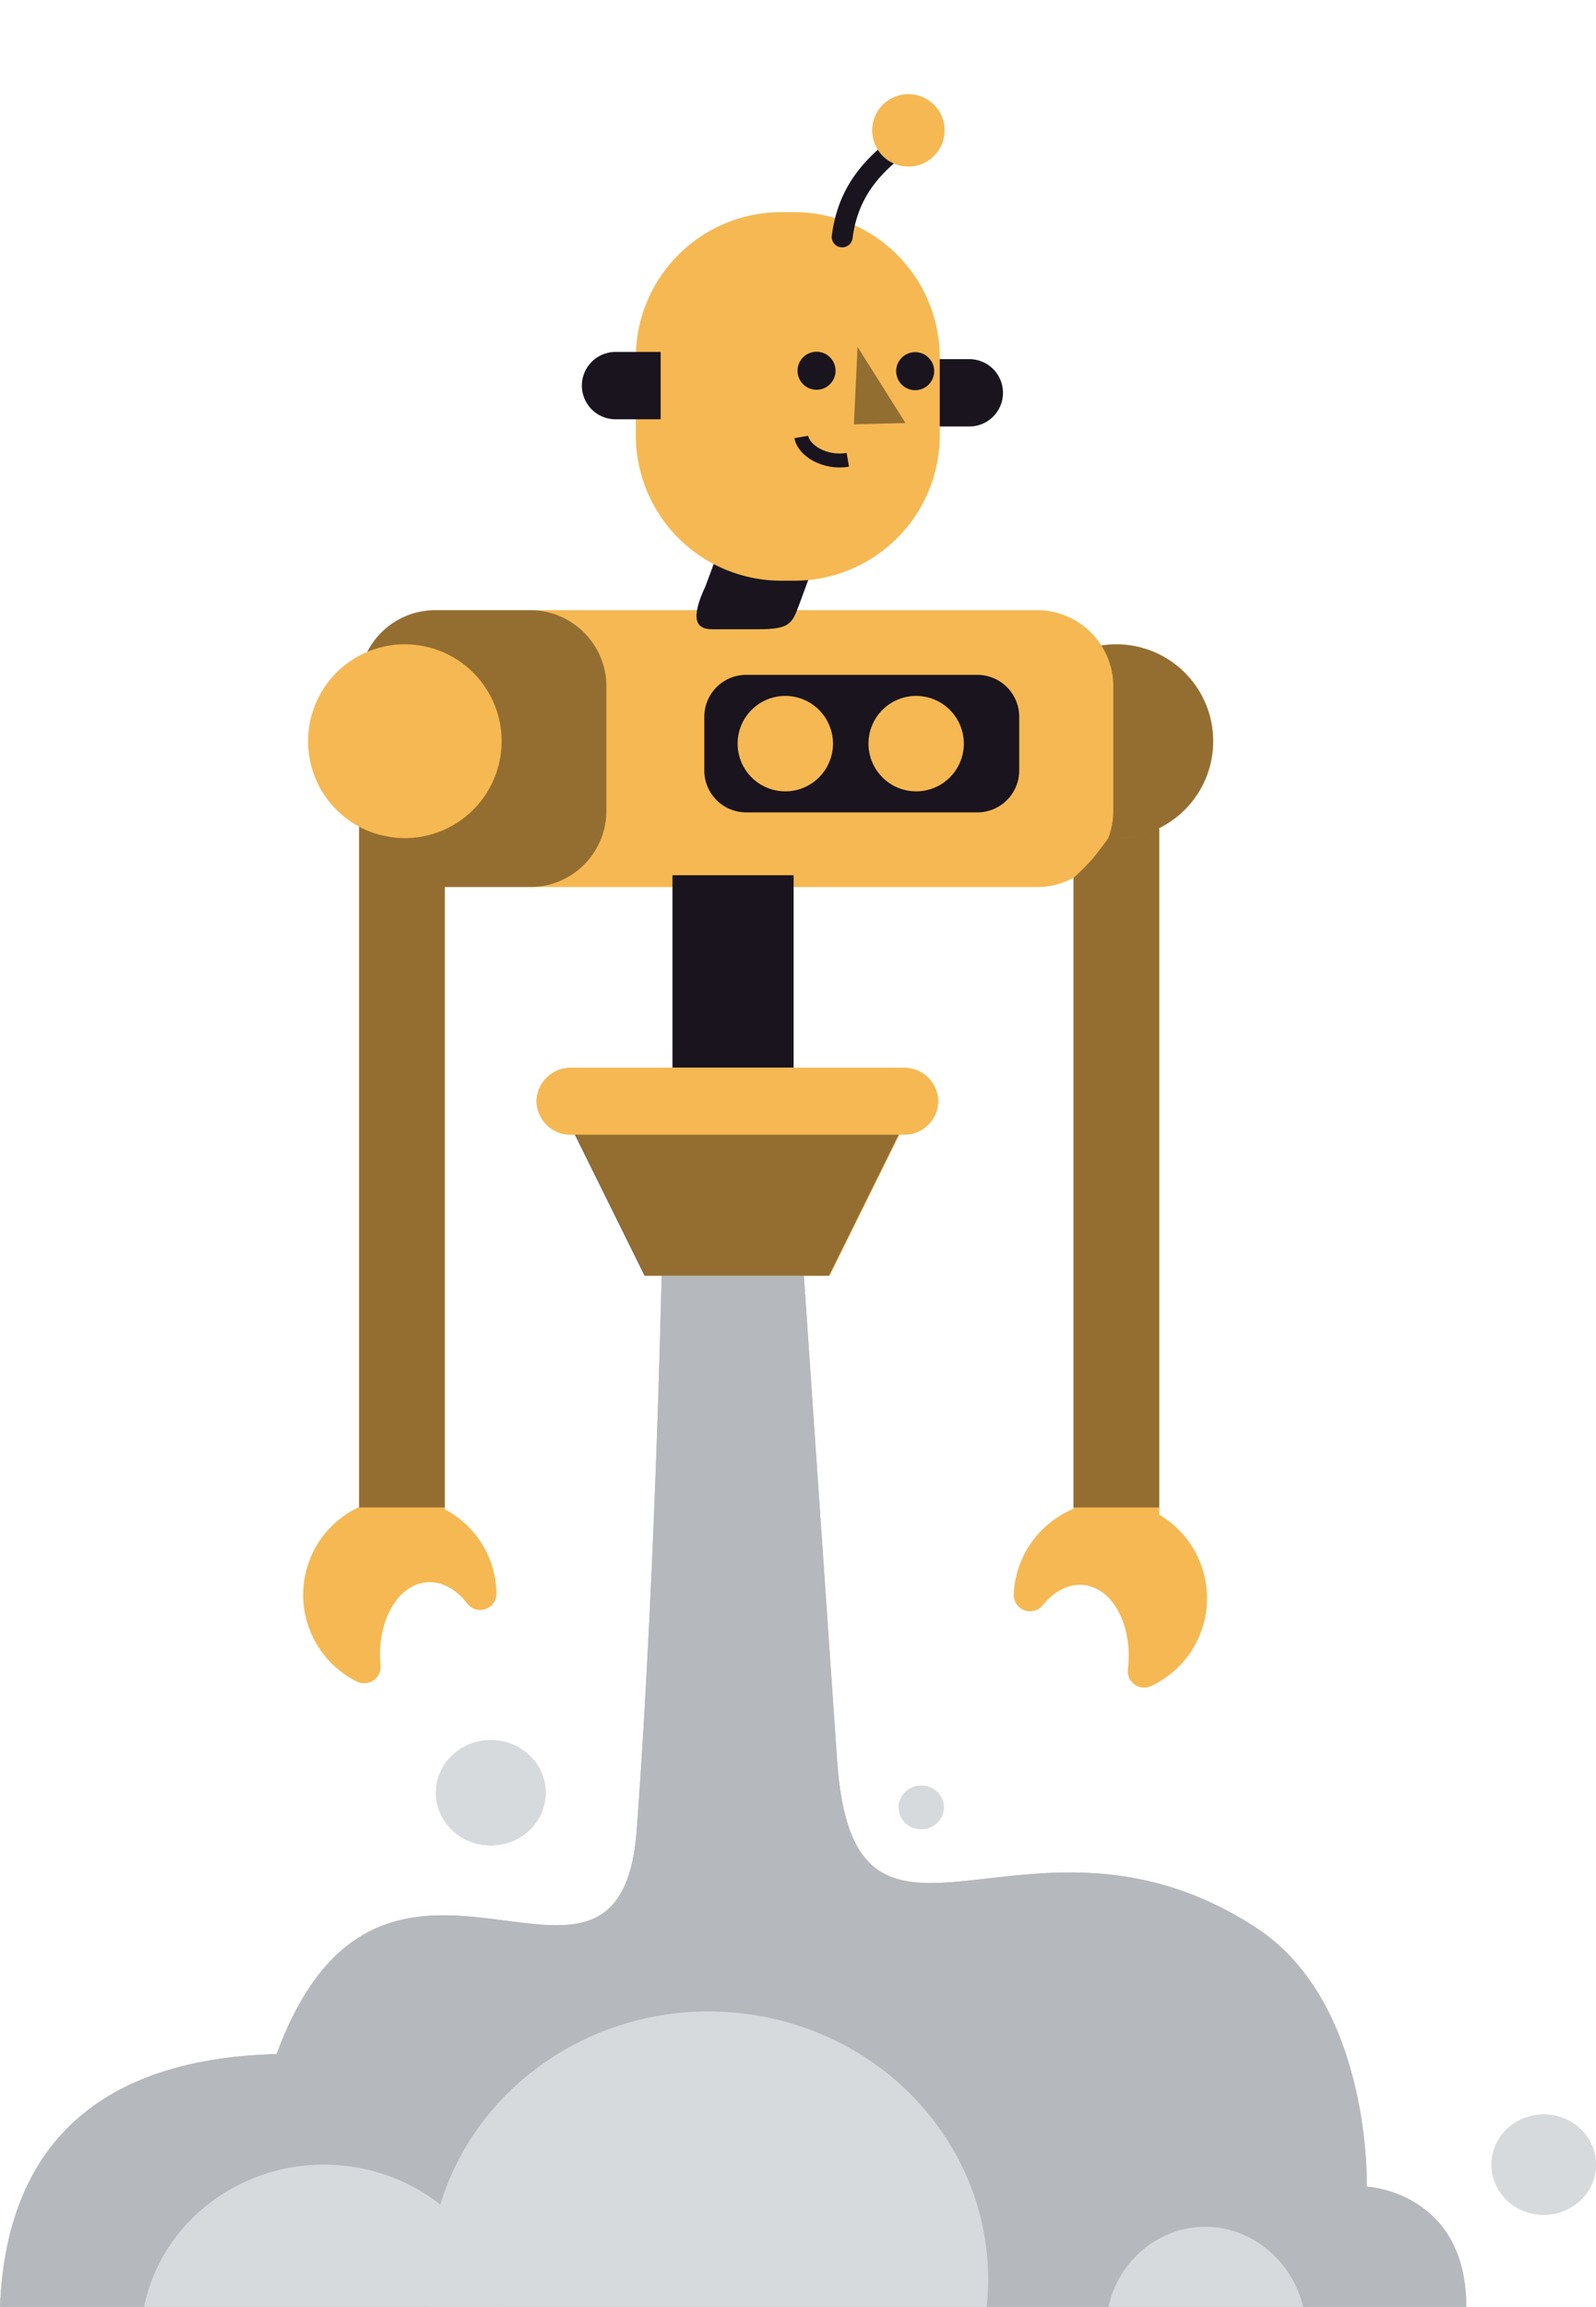 <svg id="Character_Robot_2" data-name="Character / Robot / 2" xmlns="http://www.w3.org/2000/svg" width="458.055" height="661.561" viewBox="0 0 458.055 661.561">
  <g id="Robot_Legs_2" data-name="Robot / Legs / 2" transform="translate(0 306.236)">
    <g id="Group_20" data-name="Group 20">
      <path id="Fill_1" data-name="Fill 1" d="M420.82,306.606H0c1.944-49.952,32.611-71.294,79.38-72.475,30.872-83.7,98.515,1.694,103.384-64.512C188.485,91.762,190.13,0,190.13,0l39.88.661s3.33,49.127,10.24,149.214c4.9,70.895,54.82,5.146,120.39,48.11,33.1,21.689,31.623,74.157,31.623,74.157s28.557,1.43,28.557,34.464" transform="translate(0 48.719)" fill="#b5b8bc"/>
      <path id="Fill_3" data-name="Fill 3" d="M103.22,40.776H0C4.49,18.624,23.66,2.466,46.24.251A55.24,55.24,0,0,1,67.07,2.226,52.833,52.833,0,0,1,85,11.48a50.168,50.168,0,0,1,18.22,29.3" transform="translate(41.37 314.549)" fill="#d7dadd"/>
      <path id="Fill_5" data-name="Fill 5" d="M55.86,22.948H0A29.284,29.284,0,0,1,19.17,1.362,27.353,27.353,0,0,1,26.31.039a26.955,26.955,0,0,1,4.23.105c12.17,1.237,22.34,10.462,25.32,22.8" transform="translate(318.14 332.377)" fill="#d7dadd"/>
      <path id="Fill_7" data-name="Fill 7" d="M160.018,84.707H.4a74.032,74.032,0,0,1,.53-19.342,75.712,75.712,0,0,1,2.28-9.954c11.04-36.5,48.85-60.4,89.09-54.526a82.35,82.35,0,0,1,26.35,8.506c27.67,14.461,44.74,43.843,41.37,75.316" transform="translate(123.162 270.617)" fill="#d7dadd"/>
      <path id="Fill_9" data-name="Fill 9" d="M31.333,17.383c-1.309,8.25-9.344,13.919-17.946,12.664S-1.128,21.087.181,12.838,9.524-1.081,18.127.174s14.515,8.96,13.206,17.209" transform="translate(125.108 192.793)" fill="#d7dadd"/>
      <path id="Fill_11" data-name="Fill 11" d="M12.931,7.175A6.469,6.469,0,0,1,5.525,12.4,6.277,6.277,0,0,1,.075,5.3,6.469,6.469,0,0,1,7.481.072a6.278,6.278,0,0,1,5.45,7.1" transform="translate(257.902 205.866)" fill="#d7dadd"/>
      <path id="Fill_13" data-name="Fill 13" d="M29.842,16.556c-1.247,7.856-8.9,13.256-17.092,12.061S-1.074,20.083.173,12.227,9.072-1.03,17.265.166,31.089,8.7,29.842,16.556" transform="translate(428.04 300.156)" fill="#d7dadd"/>
      <g id="Legs_color" data-name="Legs color" transform="translate(153.989 0)">
        <path id="Legs" d="M31.18,59.607l-20-40.428H10A9.8,9.8,0,0,1,0,9.589,9.8,9.8,0,0,1,10,0h95.282a9.8,9.8,0,0,1,10,9.589,9.8,9.8,0,0,1-10,9.589H104.1l-20,40.428Z" transform="translate(0 0)" fill="#f6b852"/>
      </g>
      <g id="Overlay" transform="translate(165 19.179)">
        <path id="Fill_16" data-name="Fill 16" d="M72.923,40.428H20L0,0H92.923Z" transform="translate(0 0)" opacity="0.402"/>
      </g>
    </g>
    <g id="Group_20-2" data-name="Group 20" transform="translate(0 0)">
      <path id="Fill_1-2" data-name="Fill 1" d="M420.82,306.606H0c1.944-49.952,32.611-71.294,79.38-72.475,30.872-83.7,98.515,1.694,103.384-64.512C188.485,91.762,190.13,0,190.13,0l39.88.661s3.33,49.127,10.24,149.214c4.9,70.895,54.82,5.146,120.39,48.11,33.1,21.689,31.623,74.157,31.623,74.157s28.557,1.43,28.557,34.464" transform="translate(0 48.719)" fill="#b5b8bc"/>
      <path id="Fill_3-2" data-name="Fill 3" d="M103.22,40.776H0C4.49,18.624,23.66,2.466,46.24.251A55.24,55.24,0,0,1,67.07,2.226,52.833,52.833,0,0,1,85,11.48a50.168,50.168,0,0,1,18.22,29.3" transform="translate(41.37 314.549)" fill="#d7dadd"/>
      <path id="Fill_5-2" data-name="Fill 5" d="M55.86,22.948H0A29.284,29.284,0,0,1,19.17,1.362,27.353,27.353,0,0,1,26.31.039a26.955,26.955,0,0,1,4.23.105c12.17,1.237,22.34,10.462,25.32,22.8" transform="translate(318.14 332.377)" fill="#d7dadd"/>
      <path id="Fill_7-2" data-name="Fill 7" d="M160.018,84.707H.4a74.032,74.032,0,0,1,.53-19.342,75.712,75.712,0,0,1,2.28-9.954c11.04-36.5,48.85-60.4,89.09-54.526a82.35,82.35,0,0,1,26.35,8.506c27.67,14.461,44.74,43.843,41.37,75.316" transform="translate(123.162 270.617)" fill="#d7dadd"/>
      <path id="Fill_9-2" data-name="Fill 9" d="M31.333,17.383c-1.309,8.25-9.344,13.919-17.946,12.664S-1.128,21.087.181,12.838,9.524-1.081,18.127.174s14.515,8.96,13.206,17.209" transform="translate(125.108 192.793)" fill="#d7dadd"/>
      <path id="Fill_11-2" data-name="Fill 11" d="M12.931,7.175A6.469,6.469,0,0,1,5.525,12.4,6.277,6.277,0,0,1,.075,5.3,6.469,6.469,0,0,1,7.481.072a6.278,6.278,0,0,1,5.45,7.1" transform="translate(257.902 205.866)" fill="#d7dadd"/>
      <path id="Fill_13-2" data-name="Fill 13" d="M29.842,16.556c-1.247,7.856-8.9,13.256-17.092,12.061S-1.074,20.083.173,12.227,9.072-1.03,17.265.166,31.089,8.7,29.842,16.556" transform="translate(428.04 300.156)" fill="#d7dadd"/>
      <g id="Legs_color-2" data-name="Legs color" transform="translate(153.989 0)">
        <path id="Legs-2" data-name="Legs" d="M31.18,59.607l-20-40.428H10A9.8,9.8,0,0,1,0,9.589,9.8,9.8,0,0,1,10,0h95.282a9.8,9.8,0,0,1,10,9.589,9.8,9.8,0,0,1-10,9.589H104.1l-20,40.428Z" transform="translate(0 0)" fill="#f6b852"/>
      </g>
      <g id="Overlay-2" data-name="Overlay" transform="translate(165 19.179)">
        <path id="Fill_16-2" data-name="Fill 16" d="M72.923,40.428H20L0,0H92.923Z" transform="translate(0 0)" opacity="0.402"/>
      </g>
    </g>
  </g>
  <g id="Robot_Body_1" data-name="Robot / Body / 1" transform="translate(10 172)">
    <g id="Group_34" data-name="Group 34" transform="translate(77 3)">
      <g id="Body_color" data-name="Body color">
        <path id="Body" d="M40.668,257.852a27.817,27.817,0,0,1,14.614,21.056,28.358,28.358,0,0,1,.214,3.029,4.681,4.681,0,0,1-8.406,2.928c-3.155-4.1-7.334-6.468-11.7-6.081-8.385.743-14.3,11.348-13.2,23.692,0,.026,0,.052.007.078a4.691,4.691,0,0,1-6.729,4.7,27.759,27.759,0,0,1,.592-50.053V62.055a27.8,27.8,0,0,1,2.349-50.1A21.877,21.877,0,0,1,37.845,0H210.7a21.848,21.848,0,0,1,18.39,10.118A27.791,27.791,0,0,1,245.7,62.489V259.405a27.759,27.759,0,0,1-2.382,49.137,4.691,4.691,0,0,1-6.607-4.868c0-.027.005-.053.009-.078,1.409-12.312-4.228-23.066-12.591-24.023-4.359-.5-8.6,1.761-11.857,5.779a4.681,4.681,0,0,1-8.328-3.141,28.45,28.45,0,0,1,.291-3.023,27.857,27.857,0,0,1,16.85-21.455v-181A21.624,21.624,0,0,1,210.7,79.385H40.668V257.852Z" transform="translate(0 0)" fill="#f6b852"/>
      </g>
      <path id="Shape" d="M78.381,39.448H12a12.035,12.035,0,0,1-12-12V12A12.035,12.035,0,0,1,12,0H78.381a12.035,12.035,0,0,1,12,12V27.448a12.035,12.035,0,0,1-12,12ZM60.806,6.04A13.685,13.685,0,1,0,74.49,19.723,13.7,13.7,0,0,0,60.806,6.04Zm-37.555,0A13.685,13.685,0,1,0,36.934,19.723,13.7,13.7,0,0,0,23.251,6.04Z" transform="translate(115.134 18.538)" fill="#19141e"/>
      <g id="Overlay-3" data-name="Overlay" transform="translate(16.053 0)">
        <path id="Shape-2" data-name="Shape" d="M229.65,257.319H205.035V76.8a68.943,68.943,0,0,0,5.872-5.969c.84-1.05,1.6-2.064,2.273-2.958.527-.7.98-1.3,1.329-1.734A5.983,5.983,0,0,0,215,65.37l.017-.033c.024-.047.029-.058.069-.058l.037,0c.83.065,1.431.089,2.218.089h.007c-.764,0-1.538-.032-2.3-.1a21.588,21.588,0,0,0,1.412-7.7V21.814a21.672,21.672,0,0,0-3.424-11.7A27.791,27.791,0,0,1,229.465,62.58l.185-.085ZM223.389,64.7h0a29.934,29.934,0,0,1-5.8.669,27.646,27.646,0,0,0,5.8-.669h0l.014,0,.04-.008c.3-.064.66-.152,1.056-.262h0c.641-.172,1.294-.372,1.94-.6-.72.239-1.373.439-1.94.6h0c-.367.1-.74.19-1.11.273Zm3.987-1.212-.176.068c-.252.1-.508.189-.761.276l.165-.055C226.814,63.705,227.074,63.608,227.376,63.487Zm2.088-.907c-.843.384-1.546.689-2.088.907C228.075,63.216,228.778,62.912,229.464,62.58ZM24.615,257.319H0V62.066c.137.071.292.152.5.26l0-.007a27.6,27.6,0,0,0,5.963,2.228c.194.044.394.085.611.125l.559.107c.634.122,1.353.261,2.139.374A27.788,27.788,0,1,0,13.145,9.78a27.608,27.608,0,0,0-10.8,2.176,22.027,22.027,0,0,1,7.906-8.633A21.676,21.676,0,0,1,21.793,0H49.163a21.542,21.542,0,0,1,8.47,1.721A22.026,22.026,0,0,1,69.255,13.344a21.543,21.543,0,0,1,1.721,8.47V57.572a21.541,21.541,0,0,1-1.721,8.47A22.027,22.027,0,0,1,57.633,77.664a21.542,21.542,0,0,1-8.47,1.721H24.615Z" transform="translate(0)" opacity="0.401"/>
      </g>
      <path id="Shape-3" data-name="Shape" transform="translate(16.052 87.627)" fill="none" stroke="#19141e" stroke-miterlimit="10" stroke-width="5"/>
      <path id="Fill_13-3" data-name="Fill 13" d="M0,55.168H34.77V0H0Z" transform="translate(106 76)" fill="#19141e"/>
    </g>
  </g>
  <g id="Robot_Head_1" data-name="Robot / Head / 1" transform="translate(123)">
    <g id="Group_23" data-name="Group 23" transform="translate(44 27)">
      <path id="Fill_1-3" data-name="Fill 1" d="M9.654,19.308H23A9.654,9.654,0,0,0,23,0H9.654a9.654,9.654,0,0,0,0,19.308" transform="translate(88.205 76)" fill="#19141e"/>
      <path id="Stroke_4" data-name="Stroke 4" d="M12.763,7.554C14.779,2.1,22.424-1.122,29.839.361s11.793,7.107,9.777,12.563L29.449,40.446c-2.015,5.456-2.693,7.019-11.843,7.019H4.485c-4.78,0-6.247-3.089-1.888-12.388Z" transform="translate(32.894 106)" fill="#19141e"/>
      <g id="Face_color" data-name="Face color" transform="translate(15)">
        <path id="Face" d="M41.615,139.538A41.738,41.738,0,0,1,0,97.923V75.461A41.738,41.738,0,0,1,41.615,33.845h4A41.738,41.738,0,0,1,87.231,75.461V97.923a41.738,41.738,0,0,1-41.616,41.615ZM67.846,10.384A10.385,10.385,0,1,1,78.231,20.769,10.385,10.385,0,0,1,67.846,10.384Z" transform="translate(0.479 0.001)" fill="#f6b852"/>
      </g>
      <path id="Path" d="M17.828,3.947C11.02,9.876,7.144,16.432,5.975,25.362a3,3,0,1,1-5.949-.779C1.372,14.3,5.785,6.681,13.231,0A10.426,10.426,0,0,0,17.828,3.947Z" transform="translate(71.709 15.95)" fill="#19141e"/>
      <path id="Fill_12" data-name="Fill 12" d="M10.823,4.505A5.453,5.453,0,1,1,4.505.084a5.452,5.452,0,0,1,6.318,4.421" transform="translate(61.895 73.875)" fill="#19141e"/>
      <path id="Fill_14" data-name="Fill 14" d="M10.823,4.505A5.453,5.453,0,1,1,4.505.084a5.453,5.453,0,0,1,6.318,4.421" transform="translate(90.205 73.992)" fill="#19141e"/>
      <g id="Overlay-4" data-name="Overlay" transform="translate(78.069 72.492)">
        <path id="Fill_16-3" data-name="Fill 16" d="M1.051,0l13.76,21.834L0,22.192Z" transform="translate(0)" opacity="0.404"/>
      </g>
      <path id="Fill_18" data-name="Fill 18" d="M9.654,19.308H22.607V0H9.654a9.654,9.654,0,0,0,0,19.308" transform="translate(0 73.934)" fill="#19141e"/>
      <path id="Stroke_21" data-name="Stroke 21" d="M13.342,6.554C6.79,7.664.665,3.922,0,0" transform="translate(62.979 98.317)" fill="none" stroke="#19141e" stroke-miterlimit="10" stroke-width="4"/>
    </g>
  </g>
</svg>

